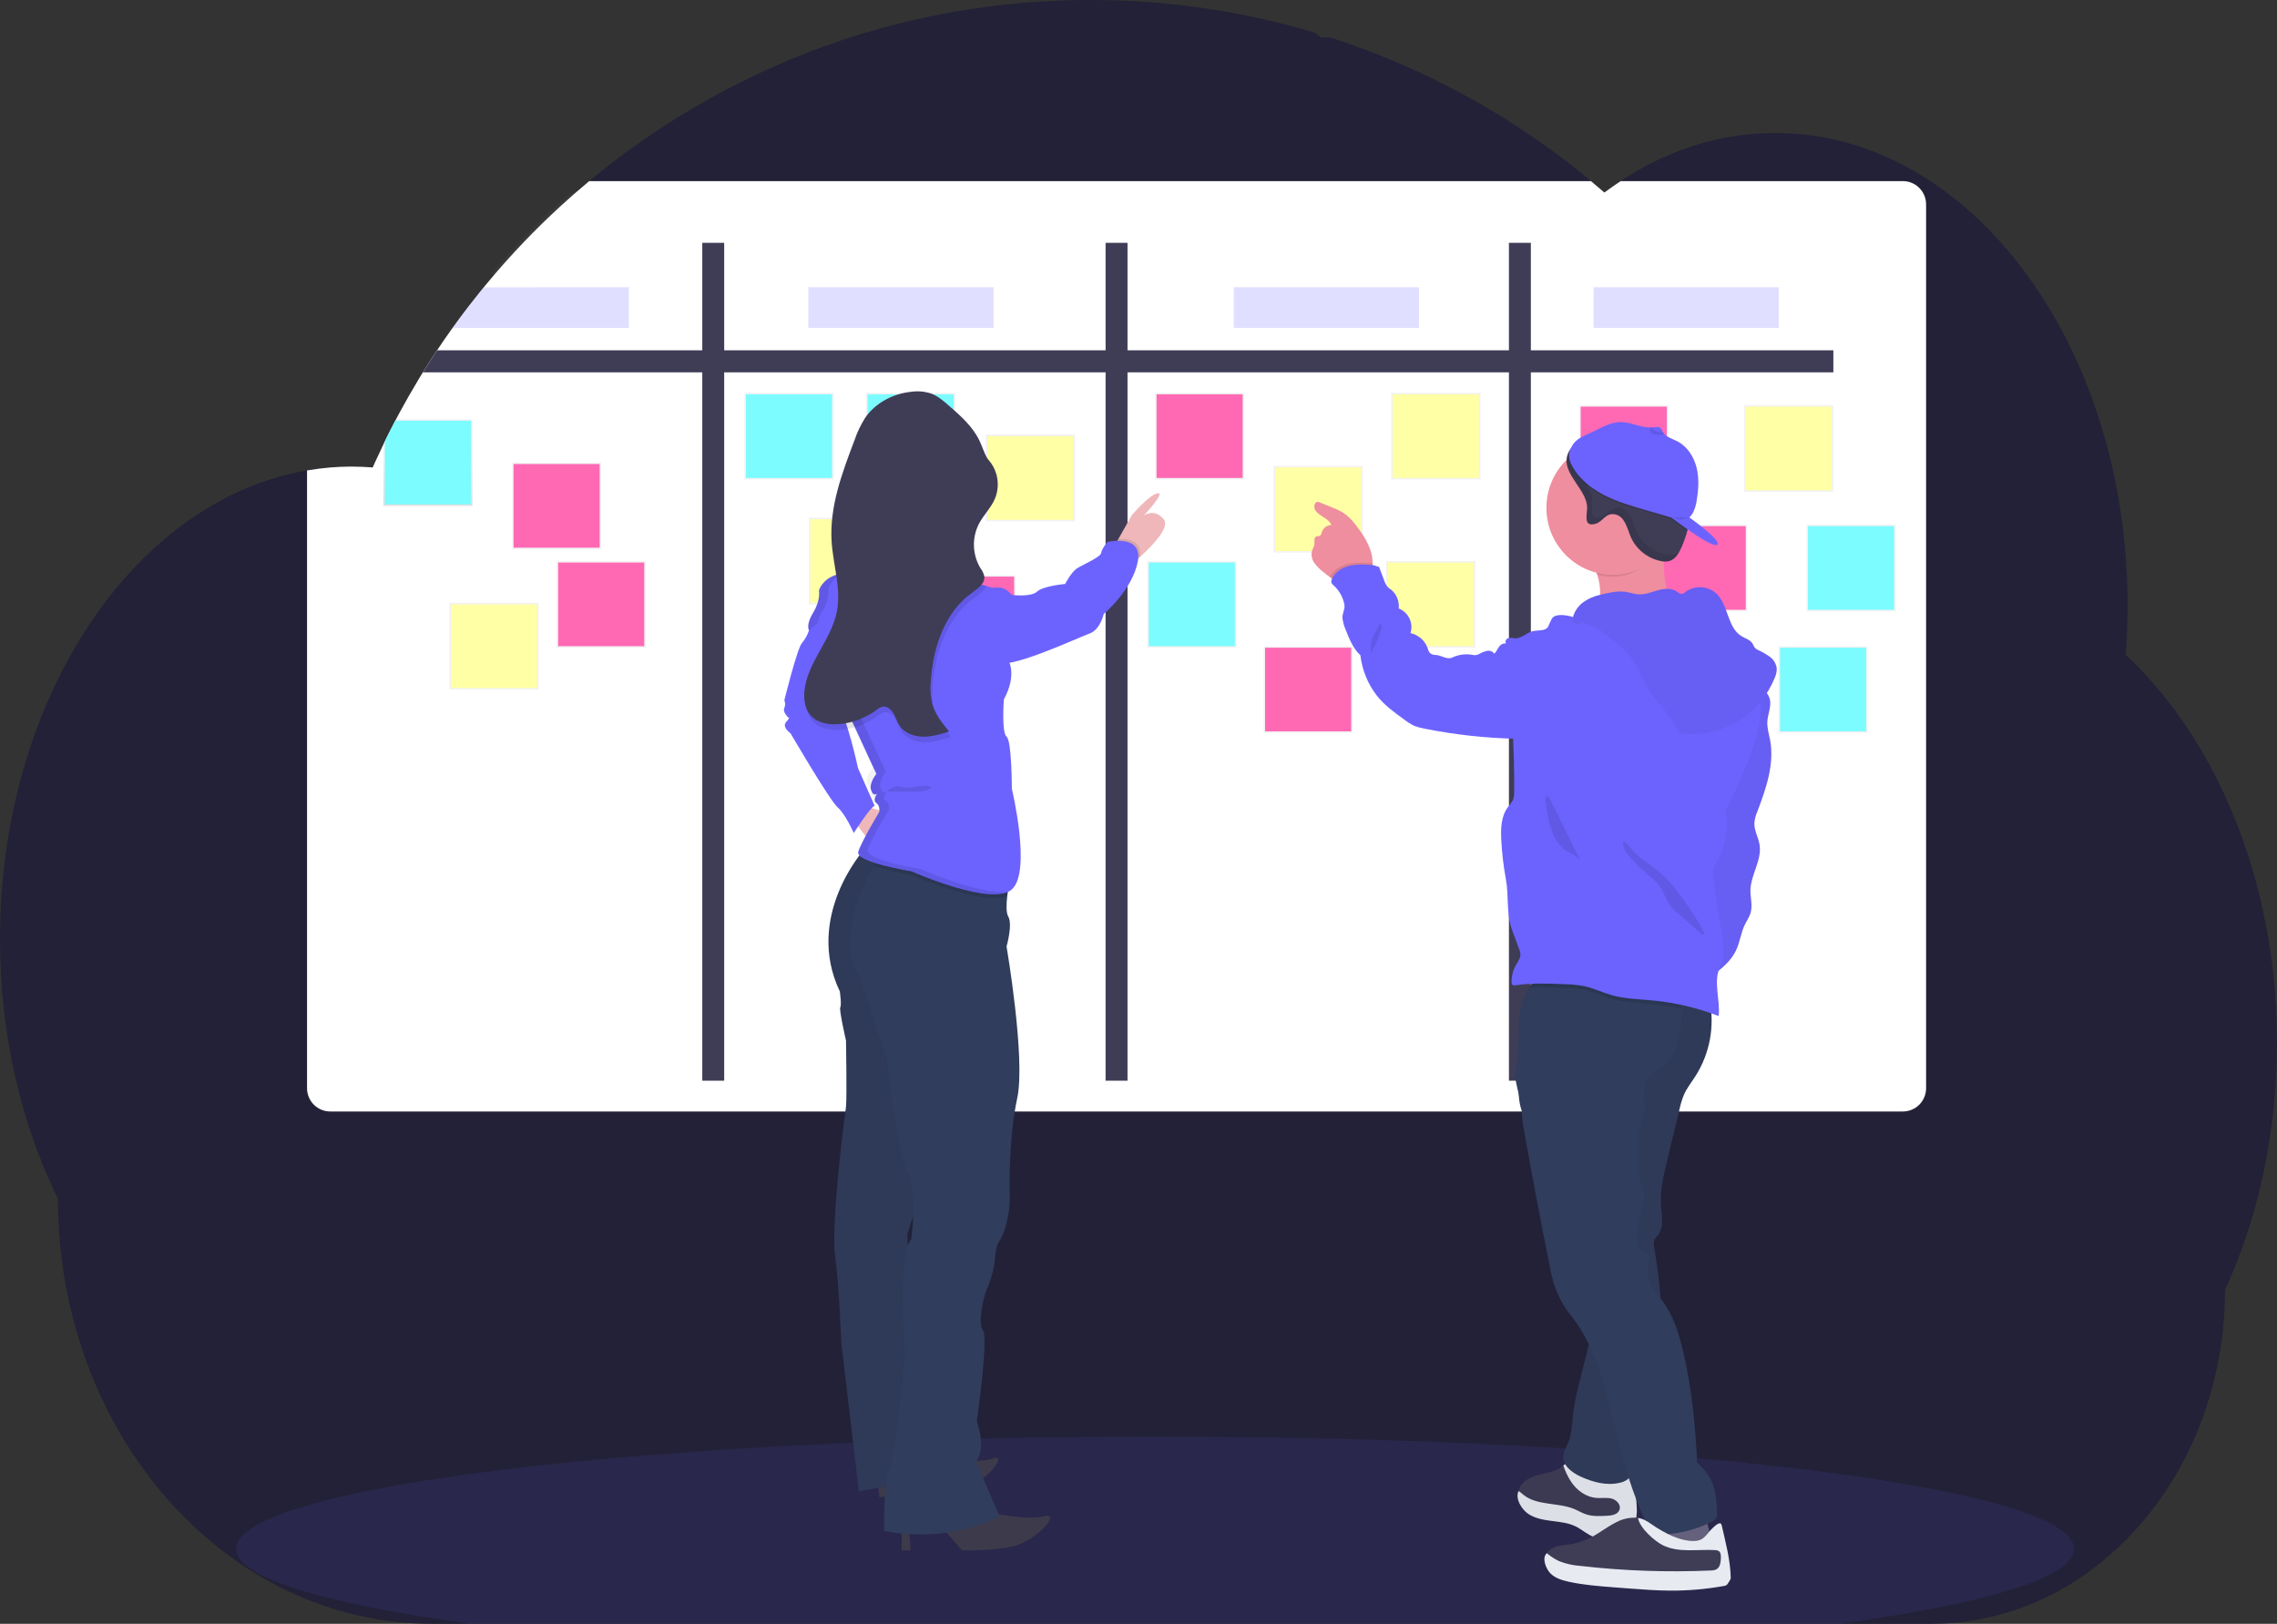 <svg width="366" height="261" viewBox="0 0 366 261" fill="none" xmlns="http://www.w3.org/2000/svg">
<rect x="0" y="0" width="366" height="261" fill="#333333" stroke="none"/>
<g clip-path="url(#clip0)">
<path d="M366 167.632C366.008 174.685 365.272 181.719 363.803 188.616C363.31 190.926 362.737 193.19 362.085 195.409C361.277 198.174 360.353 200.854 359.313 203.451C358.785 204.773 358.226 206.073 357.638 207.349C357.658 214.545 356.377 221.685 353.856 228.421C349.397 240.271 341.277 249.939 331.116 255.586C324.784 259.131 317.655 260.995 310.405 261H69.479C56.602 261 44.666 256.406 34.881 248.579C32.02 246.282 29.362 243.741 26.935 240.985C23.56 237.142 20.63 232.927 18.2 228.421C12.563 218.021 9.316 205.778 9.316 192.674C3.428 180.708 0 166.363 0 150.926C0 131.47 5.457 113.726 14.422 100.288C16.271 97.51 18.318 94.87 20.546 92.389C22.699 89.987 25.042 87.764 27.55 85.74C29.518 84.154 31.594 82.709 33.765 81.418C34.663 80.888 35.565 80.389 36.481 79.924C37.285 79.508 38.099 79.121 38.924 78.761C39.912 78.324 40.913 77.924 41.925 77.56C42.938 77.197 43.938 76.877 44.924 76.603C46.382 76.194 47.86 75.864 49.352 75.614C50.595 75.399 51.838 75.24 53.081 75.137C54.069 75.056 55.066 75.009 56.071 74.997C56.254 74.997 56.431 74.997 56.614 74.997C57.721 74.997 58.821 75.05 59.911 75.134C60.026 74.866 60.151 74.598 60.266 74.33C60.701 73.369 61.151 72.415 61.605 71.473C61.606 71.465 61.606 71.456 61.605 71.448C61.683 71.286 61.76 71.136 61.841 70.965C62.208 70.198 62.59 69.437 62.981 68.682C63.162 68.333 63.339 67.987 63.522 67.64C63.563 67.559 63.603 67.481 63.65 67.4C63.836 67.042 64.026 66.686 64.218 66.331C65.177 64.557 66.175 62.811 67.211 61.092C67.301 60.945 67.385 60.798 67.475 60.655C67.636 60.39 67.786 60.125 67.966 59.863C68.395 59.164 68.836 58.469 69.28 57.78C69.591 57.293 69.902 56.807 70.237 56.326C71.045 55.11 71.874 53.91 72.723 52.725C73.573 51.539 74.455 50.355 75.371 49.169C75.495 49.007 75.62 48.858 75.75 48.686L77.077 47.011L77.26 46.784L77.742 46.194C78.453 45.324 79.184 44.464 79.917 43.612C83.61 39.341 87.586 35.324 91.819 31.59C91.983 31.438 92.151 31.279 92.316 31.148C93.105 30.459 93.907 29.779 94.708 29.111C99.078 25.475 103.689 22.141 108.509 19.132C108.838 18.92 109.174 18.714 109.512 18.508C113.77 15.898 118.179 13.544 122.716 11.46C125.202 10.313 127.714 9.251 130.251 8.273C131.936 7.631 133.626 7.026 135.338 6.452C137.986 5.575 140.666 4.78 143.38 4.067C151.34 1.992 159.483 0.705 167.693 0.225C170.179 0.075 172.693 5.34083e-05 175.235 5.34083e-05C187.547 -0.011 199.794 1.784 211.588 5.33C211.696 5.536 211.859 5.708 212.058 5.828C212.257 5.948 212.484 6.011 212.716 6.009H213.764C214.217 6.153 214.668 6.303 215.122 6.452C217.655 7.296 220.152 8.22 222.614 9.225L223.235 9.48C234.989 14.333 245.943 20.942 255.726 29.083C256.454 29.684 257.17 30.294 257.877 30.914C258.734 30.276 259.607 29.665 260.493 29.083C263.866 26.845 267.508 25.045 271.332 23.726C279.162 21.021 287.603 20.637 295.645 22.622C305.977 25.163 315.33 31.469 322.884 40.435C325.999 44.16 328.736 48.189 331.054 52.459C331.225 52.771 331.396 53.083 331.56 53.395C333.601 57.261 335.34 61.281 336.762 65.417C336.815 65.567 336.868 65.729 336.914 65.866C338.247 69.795 339.316 73.809 340.115 77.882C340.152 78.087 340.196 78.296 340.233 78.505C340.987 82.478 341.497 86.492 341.762 90.527C341.762 90.674 341.762 90.82 341.787 90.967C341.917 93.058 341.984 95.173 341.986 97.31C341.986 99.222 341.933 101.116 341.827 102.992C341.827 103.201 341.802 103.413 341.787 103.615C341.759 104.161 341.719 104.707 341.678 105.25C344.075 107.495 346.296 109.922 348.322 112.509C349.227 113.659 350.103 114.849 350.951 116.08C353.559 119.878 355.826 123.901 357.725 128.102C362.98 139.625 366 153.153 366 167.632Z" fill="#222137"/>
<path opacity="0.1" d="M333.373 248.95C333.373 253.581 319.104 257.806 295.655 260.999H75.648C52.203 257.806 37.934 253.581 37.934 248.95C37.934 245.423 46.212 242.129 60.525 239.348L60.929 239.27C64.968 238.493 69.483 237.757 74.418 237.068L74.794 237.015C78.709 236.472 82.874 235.96 87.289 235.478L87.705 235.434C89.408 235.247 91.146 235.066 92.92 234.891L93.603 234.826C106.515 233.578 121.191 232.568 137.107 231.891H137.126C139.355 231.798 141.608 231.71 143.885 231.629C146.416 231.536 148.979 231.453 151.573 231.38C153.552 231.321 155.556 231.271 157.567 231.224H157.613C166.684 231.009 176.056 230.896 185.639 230.896C209.337 230.896 231.735 231.579 251.582 232.793H251.638C254.69 232.98 257.685 233.176 260.606 233.388L263.092 233.572C266.388 233.822 269.599 234.086 272.725 234.364C309.496 237.648 333.373 242.959 333.373 248.95Z" fill="#6C63FF"/>
<path opacity="0.03" d="M98.48 32.844V42.303C98.48 42.471 98.447 42.637 98.384 42.793C98.32 42.948 98.226 43.09 98.108 43.209C97.989 43.328 97.849 43.422 97.694 43.487C97.539 43.551 97.373 43.584 97.206 43.584H79.953C83.646 39.313 87.622 35.296 91.855 31.562H97.209C97.376 31.563 97.542 31.596 97.696 31.661C97.85 31.726 97.991 31.82 98.109 31.939C98.227 32.058 98.32 32.199 98.384 32.355C98.448 32.51 98.48 32.676 98.48 32.844V32.844Z" stroke="white" stroke-miterlimit="10"/>
<path d="M309.596 32.825V174.911C309.596 175.903 309.203 176.855 308.504 177.557C307.805 178.259 306.856 178.653 305.867 178.653H53.081C52.092 178.653 51.143 178.259 50.444 177.557C49.744 176.855 49.352 175.903 49.352 174.911V75.615C50.594 75.399 51.837 75.24 53.081 75.137C54.069 75.056 55.065 75.01 56.07 74.997C56.253 74.997 56.43 74.997 56.614 74.997C57.72 74.997 58.82 75.05 59.911 75.134C60.026 74.866 60.15 74.598 60.265 74.33C60.7 73.369 61.151 72.415 61.604 71.473C61.605 71.465 61.605 71.456 61.604 71.448C61.682 71.286 61.76 71.136 61.84 70.965C62.207 70.198 62.589 69.437 62.981 68.682C63.161 68.333 63.338 67.987 63.522 67.64C63.562 67.559 63.602 67.481 63.649 67.4C63.835 67.042 64.025 66.686 64.218 66.331C65.177 64.557 66.174 62.811 67.21 61.092C67.3 60.945 67.384 60.798 67.474 60.655C67.636 60.39 67.785 60.125 67.965 59.863C68.394 59.164 68.835 58.469 69.279 57.78C69.59 57.293 69.901 56.807 70.237 56.327C71.045 55.11 71.873 53.91 72.723 52.725C73.572 51.54 74.454 50.355 75.37 49.169C75.494 49.007 75.619 48.858 75.749 48.686L77.076 47.011L77.259 46.784L77.741 46.194C78.453 45.324 79.183 44.464 79.916 43.612C83.609 39.341 87.585 35.324 91.818 31.59C91.983 31.438 92.15 31.279 92.315 31.148C93.104 30.459 93.906 29.779 94.708 29.111H255.735C256.462 29.712 257.179 30.322 257.885 30.942C258.743 30.304 259.615 29.693 260.502 29.111H305.87C306.854 29.112 307.797 29.503 308.495 30.199C309.193 30.894 309.589 31.838 309.596 32.825Z" fill="white"/>
<path d="M294.691 56.308V59.844H67.988C68.417 59.145 68.858 58.45 69.306 57.761C69.617 57.274 69.927 56.788 70.26 56.308H294.691Z" fill="#3F3D56"/>
<path d="M246.066 173.704V39.031H242.543V173.704H246.066Z" fill="#3F3D56"/>
<path d="M181.234 173.704V39.031H177.711V173.704H181.234Z" fill="#3F3D56"/>
<path d="M116.406 173.704L116.406 39.031H112.882L112.882 173.704H116.406Z" fill="#3F3D56"/>
<path d="M75.947 67.382V81.309H61.615V71.455C61.615 71.455 61.615 71.439 61.615 71.43C61.693 71.267 61.771 71.118 61.851 70.946C62.221 70.179 62.6 69.418 62.995 68.663C63.172 68.314 63.349 67.968 63.532 67.622C63.573 67.541 63.616 67.463 63.66 67.382H75.947Z" fill="url(#paint0_linear)"/>
<path d="M75.701 67.622V81.069H61.863V70.937C62.233 70.169 62.612 69.409 63.007 68.654C63.184 68.305 63.361 67.959 63.544 67.612L75.701 67.622Z" fill="#7CFCFF"/>
<path d="M133.995 63.138H119.66V77.065H133.995V63.138Z" fill="url(#paint1_linear)"/>
<path d="M133.749 63.378H119.908V76.825H133.749V63.378Z" fill="#7CFCFF"/>
<path d="M198.739 90.178H184.404V104.105H198.739V90.178Z" fill="url(#paint2_linear)"/>
<path d="M198.493 90.418H184.652V103.865H198.493V90.418Z" fill="#7CFCFF"/>
<path d="M264.803 99.402H250.469V113.33H264.803V99.402Z" fill="url(#paint3_linear)"/>
<path d="M264.553 99.643H250.713V113.09H264.553V99.643Z" fill="#7CFCFF"/>
<path d="M282.504 108.418H268.17V122.345H282.504V108.418Z" fill="url(#paint4_linear)"/>
<path d="M282.258 108.658H268.418V122.105H282.258V108.658Z" fill="#7CFCFF"/>
<path d="M304.704 84.327H290.369V98.254H304.704V84.327Z" fill="url(#paint5_linear)"/>
<path d="M304.454 84.567H290.613V98.014H304.454V84.567Z" fill="#7CFCFF"/>
<path d="M300.21 103.868H285.875V117.795H300.21V103.868Z" fill="url(#paint6_linear)"/>
<path d="M299.962 104.108H286.121V117.555H299.962V104.108Z" fill="#7CFCFF"/>
<path d="M153.551 63.138H139.217V77.065H153.551V63.138Z" fill="url(#paint7_linear)"/>
<path d="M153.305 63.378H139.465V76.825H153.305V63.378Z" fill="#7CFCFF"/>
<path d="M86.573 96.901H72.238V110.829H86.573V96.901Z" fill="url(#paint8_linear)"/>
<path d="M86.325 97.142H72.484V110.589H86.325V97.142Z" fill="#FFFFA5"/>
<path d="M144.34 83.214H130.006V97.141H144.34V83.214Z" fill="url(#paint9_linear)"/>
<path d="M144.094 83.454H130.254V96.901H144.094V83.454Z" fill="#FFFFA5"/>
<path d="M219.055 74.891H204.721V88.818H219.055V74.891Z" fill="url(#paint10_linear)"/>
<path d="M218.807 75.131H204.967V88.578H218.807V75.131Z" fill="#FFFFA5"/>
<path d="M294.688 65.124H280.354V79.051H294.688V65.124Z" fill="url(#paint11_linear)"/>
<path d="M294.442 65.363H280.602V78.81H294.442V65.363Z" fill="#FFFFA5"/>
<path d="M237.967 63.138H223.633V77.065H237.967V63.138Z" fill="url(#paint12_linear)"/>
<path d="M237.717 63.378H223.877V76.825H237.717V63.378Z" fill="#FFFFA5"/>
<path d="M237.153 90.178H222.818V104.105H237.153V90.178Z" fill="url(#paint13_linear)"/>
<path d="M236.907 90.418H223.066V103.865H236.907V90.418Z" fill="#FFFFA5"/>
<path d="M172.799 69.863H158.465V83.79H172.799V69.863Z" fill="url(#paint14_linear)"/>
<path d="M172.551 70.101H158.711V83.548H172.551V70.101Z" fill="#FFFFA5"/>
<path d="M96.635 74.345H82.301V88.272H96.635V74.345Z" fill="url(#paint15_linear)"/>
<path d="M96.389 74.585H82.549V88.032H96.389V74.585Z" fill="#FF69B4"/>
<path d="M103.803 90.178H89.469V104.105H103.803V90.178Z" fill="url(#paint16_linear)"/>
<path d="M103.553 90.418H89.713V103.865H103.553V90.418Z" fill="#FF69B4"/>
<path d="M163.262 92.439H148.928V106.366H163.262V92.439Z" fill="url(#paint17_linear)"/>
<path d="M163.012 92.679H149.172V106.126H163.012V92.679Z" fill="#FF69B4"/>
<path d="M268.171 65.124H253.836V79.051H268.171V65.124Z" fill="url(#paint18_linear)"/>
<path d="M267.923 65.363H254.082V78.81H267.923V65.363Z" fill="#FF69B4"/>
<path d="M280.852 84.327H266.518V98.254H280.852V84.327Z" fill="url(#paint19_linear)"/>
<path d="M280.608 84.567H266.768V98.014H280.608V84.567Z" fill="#FF69B4"/>
<path d="M199.991 63.138H185.656V77.065H199.991V63.138Z" fill="url(#paint20_linear)"/>
<path d="M199.745 63.378H185.904V76.825H199.745V63.378Z" fill="#FF69B4"/>
<path d="M217.434 103.868H203.1V117.795H217.434V103.868Z" fill="url(#paint21_linear)"/>
<path d="M217.184 104.108H203.344V117.555H217.184V104.108Z" fill="#FF69B4"/>
<path d="M257.203 95.386C257.162 96.967 256.628 98.504 256.544 100.082C261.205 100.313 265.77 98.052 270.366 98.745C269.082 97.912 268.396 96.406 267.992 94.924C267.475 93.014 267.321 91.023 267.538 89.055C267.55 88.95 267.568 88.846 267.594 88.743C267.765 87.97 268.215 86.872 268.088 86.264C267.933 85.46 267.174 85.619 266.494 85.665C264.416 85.825 262.348 86.093 260.298 86.467C259.763 86.561 254.558 87.864 254.48 87.73C255.338 89.217 256.211 90.764 256.733 92.386C257.057 93.352 257.215 94.367 257.203 95.386Z" fill="#EE8E9E"/>
<path d="M211.278 90.496C211.677 91.043 212.156 91.527 212.698 91.931C213.05 92.221 213.41 92.517 213.789 92.782C214.463 93.3 215.266 93.624 216.11 93.718C217.217 93.792 219.566 93.141 220.253 92.189C220.542 91.712 220.68 91.157 220.647 90.599C220.636 89.842 220.508 89.091 220.268 88.372C219.837 87.205 219.232 86.109 218.475 85.123C217.677 84.007 216.788 82.909 215.598 82.232C215.201 82.019 214.792 81.831 214.373 81.668L212.198 80.776C212.074 80.717 211.94 80.682 211.803 80.673C211.222 80.673 211.117 81.568 211.446 82.048C212.105 83.018 213.587 83.296 214.004 84.387C213.651 84.395 213.311 84.516 213.032 84.731C212.752 84.946 212.549 85.245 212.45 85.585C212.434 85.765 212.361 85.935 212.242 86.071C212.052 86.224 211.754 86.136 211.536 86.252C211.154 86.458 211.322 87.031 211.281 87.468C211.244 87.855 211.002 88.188 210.884 88.559C210.803 88.892 210.797 89.237 210.865 89.572C210.933 89.907 211.075 90.222 211.278 90.496Z" fill="#EE8E9E"/>
<path d="M275.291 249.166C274.933 248.807 274.358 248.87 273.849 248.948C271.169 249.372 268.461 249.592 265.748 249.606C265.409 247.94 266.394 246.322 266.711 244.653C266.753 244.224 266.857 243.804 267.022 243.406C267.401 242.67 268.265 242.333 269.073 242.159C270.533 241.847 272.802 241.304 273.631 242.782C274.622 244.563 274.936 247.189 275.291 249.166Z" fill="#65617D"/>
<path d="M245.611 242.878C246.711 243.633 248.079 243.866 249.402 244.038C250.726 244.21 252.087 244.334 253.287 244.927C254.321 245.438 255.191 246.28 256.288 246.648C257.283 246.982 258.37 246.891 259.396 246.698C260.639 246.467 261.938 246.015 262.603 244.949C263.196 244.013 263.131 242.8 263.05 241.684C262.954 240.436 262.864 239.158 262.771 237.895C262.773 237.574 262.693 237.258 262.537 236.978C261.646 235.677 259.483 237.523 258.327 237.52C256.49 237.52 254.52 236.522 253.2 235.3C253.085 235.175 252.95 235.07 252.802 234.988C252.277 234.751 251.755 235.188 251.289 235.568C251.239 235.612 251.186 235.652 251.133 235.693C250.061 236.547 248.625 236.719 247.302 237.065C245.978 237.411 244.558 238.107 244.148 239.416C244.121 239.499 244.1 239.583 244.085 239.669C243.849 240.895 244.583 242.17 245.611 242.878Z" fill="#3F3D56"/>
<path opacity="0.05" d="M245.611 242.878C246.711 243.633 248.079 243.866 249.402 244.038C250.726 244.21 252.087 244.334 253.287 244.927C254.321 245.438 255.191 246.28 256.288 246.648C257.283 246.982 258.37 246.891 259.396 246.698C260.639 246.467 261.938 246.015 262.603 244.949C263.196 244.013 263.131 242.8 263.05 241.684C262.954 240.436 262.864 239.158 262.771 237.895C262.773 237.574 262.693 237.258 262.537 236.978C261.646 235.677 259.483 237.523 258.327 237.52C256.49 237.52 254.52 236.522 253.2 235.3C253.085 235.175 252.95 235.07 252.802 234.988C252.277 234.751 251.755 235.188 251.289 235.568C251.239 235.612 251.186 235.652 251.133 235.693C250.061 236.547 248.625 236.719 247.302 237.065C245.978 237.411 244.558 238.107 244.148 239.416C244.121 239.499 244.1 239.583 244.085 239.669C243.849 240.895 244.583 242.17 245.611 242.878Z" fill="black"/>
<path d="M245.612 243.303C246.712 244.057 248.079 244.291 249.403 244.463C250.727 244.634 252.088 244.759 253.287 245.351C254.322 245.866 255.192 246.705 256.289 247.073C257.283 247.407 258.371 247.316 259.397 247.123C260.708 246.842 261.859 246.059 262.603 244.94C263.197 244.004 263.132 242.791 263.051 241.675C262.955 240.427 262.864 239.149 262.771 237.886C262.774 237.565 262.694 237.249 262.538 236.969C261.646 235.669 259.484 237.515 258.328 237.512C256.491 237.512 254.521 236.514 253.2 235.291C253.086 235.166 252.951 235.061 252.803 234.979C252.277 234.742 251.755 235.179 251.289 235.559C251.596 236.504 252.03 237.402 252.579 238.229C253.511 239.598 254.978 240.646 256.618 240.767C257.439 240.827 258.281 240.664 259.073 240.876C259.866 241.088 260.605 241.902 260.316 242.676C260.027 243.449 259.073 243.611 258.272 243.639C257.15 243.699 256 243.755 254.937 243.405C254.288 243.187 253.694 242.829 253.073 242.563C250.385 241.444 246.989 242.071 244.767 240.181C244.557 239.987 244.33 239.813 244.089 239.66C243.508 240.895 244.583 242.595 245.612 243.303Z" fill="#E8EAF2"/>
<path opacity="0.05" d="M245.612 243.303C246.712 244.057 248.079 244.291 249.403 244.463C250.727 244.634 252.088 244.759 253.287 245.351C254.322 245.866 255.192 246.705 256.289 247.073C257.283 247.407 258.371 247.316 259.397 247.123C260.708 246.842 261.859 246.059 262.603 244.94C263.197 244.004 263.132 242.791 263.051 241.675C262.955 240.427 262.864 239.149 262.771 237.886C262.774 237.565 262.694 237.249 262.538 236.969C261.646 235.669 259.484 237.515 258.328 237.512C256.491 237.512 254.521 236.514 253.2 235.291C253.086 235.166 252.951 235.061 252.803 234.979C252.277 234.742 251.755 235.179 251.289 235.559C251.596 236.504 252.03 237.402 252.579 238.229C253.511 239.598 254.978 240.646 256.618 240.767C257.439 240.827 258.281 240.664 259.073 240.876C259.866 241.088 260.605 241.902 260.316 242.676C260.027 243.449 259.073 243.611 258.272 243.639C257.15 243.699 256 243.755 254.937 243.405C254.288 243.187 253.694 242.829 253.073 242.563C250.385 241.444 246.989 242.071 244.767 240.181C244.557 239.987 244.33 239.813 244.089 239.66C243.508 240.895 244.583 242.595 245.612 243.303Z" fill="black"/>
<path d="M274.79 160.728C275.647 164.95 274.834 169.341 272.521 172.971C271.9 173.95 271.154 174.87 270.682 175.934C270.372 176.694 270.13 177.481 269.961 178.285L267.922 186.764C267.369 189.053 266.816 191.386 266.99 193.734C267.105 195.371 267.515 197.211 266.512 198.505C266.264 198.751 266.055 199.033 265.89 199.341C265.794 199.703 265.794 200.083 265.89 200.445C266.922 206.601 267.689 213.034 265.825 218.991C264.135 224.389 264.035 230.37 262.599 235.831C262.422 236.511 262.217 237.225 261.705 237.702C261.32 238.021 260.86 238.236 260.368 238.326C258.249 238.834 256.018 238.238 254.035 237.321C252.646 236.676 251.152 235.544 251.27 234.013C251.329 233.283 251.751 232.644 252.04 231.973C252.603 230.657 252.662 229.188 252.802 227.763C253.184 224.183 254.284 220.731 255.114 217.229C255.943 213.727 256.509 210.072 255.807 206.542C254.375 199.244 252.08 192.144 248.97 185.392C248.836 185.037 248.624 184.717 248.349 184.457C248.069 184.226 247.699 184.12 247.46 183.833C247.221 183.546 247.149 183.109 247.056 182.726C246.745 181.609 245.829 180.786 245.213 179.804C243.66 177.328 244.151 174.153 244.21 171.228C244.266 168.381 243.858 165.508 244.321 162.702C244.784 159.895 246.388 157.026 249.085 156.153C250.421 155.719 251.866 155.816 253.265 155.957C260.642 156.696 267.832 158.058 274.79 160.728Z" fill="#303D5C"/>
<path opacity="0.05" d="M274.79 160.728C275.647 164.95 274.834 169.341 272.521 172.971C271.9 173.95 271.154 174.87 270.682 175.934C270.372 176.694 270.13 177.481 269.961 178.285L267.922 186.764C267.369 189.053 266.816 191.386 266.99 193.734C267.105 195.371 267.515 197.211 266.512 198.505C266.264 198.751 266.055 199.033 265.89 199.341C265.794 199.703 265.794 200.083 265.89 200.445C266.922 206.601 267.689 213.034 265.825 218.991C264.135 224.389 264.035 230.37 262.599 235.831C262.422 236.511 262.217 237.225 261.705 237.702C261.32 238.021 260.86 238.236 260.368 238.326C258.249 238.834 256.018 238.238 254.035 237.321C252.646 236.676 251.152 235.544 251.27 234.013C251.329 233.283 251.751 232.644 252.04 231.973C252.603 230.657 252.662 229.188 252.802 227.763C253.184 224.183 254.284 220.731 255.114 217.229C255.943 213.727 256.509 210.072 255.807 206.542C254.375 199.244 252.08 192.144 248.97 185.392C248.836 185.037 248.624 184.717 248.349 184.457C248.069 184.226 247.699 184.12 247.46 183.833C247.221 183.546 247.149 183.109 247.056 182.726C246.745 181.609 245.829 180.786 245.213 179.804C243.66 177.328 244.151 174.153 244.21 171.228C244.266 168.381 243.858 165.508 244.321 162.702C244.784 159.895 246.388 157.026 249.085 156.153C250.421 155.719 251.866 155.816 253.265 155.957C260.642 156.696 267.832 158.058 274.79 160.728Z" fill="black"/>
<path d="M244.623 178.575C244.646 179.68 244.771 180.78 244.996 181.862C246.301 189.212 247.692 196.544 249.169 203.86C249.3 204.484 249.427 205.129 249.598 205.753C250.149 207.789 251.112 209.689 252.426 211.335C258.578 219.032 259.11 230.212 262.45 239.495C262.674 240.119 262.901 240.743 263.14 241.366C263.742 242.941 264.43 244.48 265.2 245.979C265.289 246.198 265.435 246.388 265.623 246.531C265.831 246.635 266.063 246.68 266.294 246.662C269.302 246.682 272.274 246.006 274.98 244.688C275.369 244.547 275.698 244.276 275.912 243.92C276.014 243.637 276.047 243.333 276.008 243.035C275.915 241.195 275.803 239.293 274.93 237.671C274.348 236.703 273.628 235.827 272.792 235.07C272.531 229.295 271.962 223.507 270.698 217.865C270.048 214.981 269.243 212.065 267.59 209.626C266.347 207.827 264.595 206.052 264.812 203.879C264.908 202.943 265.306 201.74 264.532 201.178C264.194 200.932 263.693 200.901 263.467 200.555C263.375 200.39 263.324 200.206 263.317 200.018C263.158 198.528 263.25 197.021 263.591 195.562C263.815 194.595 264.15 193.647 264.253 192.659C264.355 191.67 264.181 190.594 263.526 189.852C263.485 187.868 263.526 185.798 263.498 183.833C263.479 182.701 263.457 181.554 263.774 180.471C263.926 179.951 264.153 179.455 264.268 178.912C264.682 177.01 263.647 174.727 264.89 173.218C265.402 172.594 266.192 172.282 266.86 171.827C268.199 170.929 269.075 169.463 269.563 167.926C270.051 166.388 270.185 164.76 270.331 163.148C270.367 162.805 270.367 162.459 270.331 162.116C270.31 161.939 270.264 161.765 270.194 161.601C269.812 160.741 268.786 160.407 267.873 160.186C262.072 158.789 256.126 158.092 250.16 158.109C247.954 156.599 246.711 157.139 245.776 158.732C245.261 159.708 244.845 160.733 244.533 161.792C244.104 163.086 244.079 170.339 243.663 171.64C243.082 173.343 244.645 176.798 244.623 178.575Z" fill="#303D5C"/>
<path d="M284.52 112.582C284.685 113.723 284.138 114.846 284.076 115.996C284.023 117 284.343 117.983 284.526 118.974C285.238 122.841 283.871 126.755 282.475 130.429C282.212 131.021 282.049 131.654 281.991 132.3C281.953 133.5 282.64 134.598 282.83 135.783C283.224 138.278 281.397 140.614 281.357 143.137C281.357 144.297 281.705 145.479 281.416 146.601C281.223 147.353 280.757 147.995 280.425 148.697C279.837 149.944 279.682 151.345 279.119 152.595C278.11 154.859 275.934 156.337 273.868 157.694C272.69 157.301 271.416 156.833 270.76 155.77C270.477 155.246 270.295 154.674 270.223 154.083C269.775 151.504 269.791 148.872 269.806 146.255C269.774 144.012 269.897 141.77 270.173 139.544C270.59 136.7 271.509 133.959 272.168 131.162C273.001 127.635 273.411 123.989 274.722 120.605C275.86 117.63 277.634 114.961 279.502 112.407C280.213 111.431 280.776 110.037 282.158 110.261C282.741 110.36 283.279 110.636 283.701 111.05C284.124 111.465 284.409 111.999 284.52 112.582Z" fill="#6C63FF"/>
<path opacity="0.05" d="M284.52 112.582C284.685 113.723 284.138 114.846 284.076 115.996C284.023 117 284.343 117.983 284.526 118.974C285.238 122.841 283.871 126.755 282.475 130.429C282.212 131.021 282.049 131.654 281.991 132.3C281.953 133.5 282.64 134.598 282.83 135.783C283.224 138.278 281.397 140.614 281.357 143.137C281.357 144.297 281.705 145.479 281.416 146.601C281.223 147.353 280.757 147.995 280.425 148.697C279.837 149.944 279.682 151.345 279.119 152.595C278.11 154.859 275.934 156.337 273.868 157.694C272.69 157.301 271.416 156.833 270.76 155.77C270.477 155.246 270.295 154.674 270.223 154.083C269.775 151.504 269.791 148.872 269.806 146.255C269.774 144.012 269.897 141.77 270.173 139.544C270.59 136.7 271.509 133.959 272.168 131.162C273.001 127.635 273.411 123.989 274.722 120.605C275.86 117.63 277.634 114.961 279.502 112.407C280.213 111.431 280.776 110.037 282.158 110.261C282.741 110.36 283.279 110.636 283.701 111.05C284.124 111.465 284.409 111.999 284.52 112.582Z" fill="black"/>
<path opacity="0.1" d="M254.471 87.717C255.328 89.205 256.202 90.751 256.724 92.373C257.56 92.58 258.419 92.685 259.281 92.685C262.628 92.685 264.999 90.773 266.966 88.36C267.137 87.583 268.209 86.863 268.078 86.251C267.923 85.447 267.165 85.606 266.484 85.653C264.406 85.812 262.338 86.08 260.288 86.454C259.753 86.548 254.558 87.851 254.471 87.717Z" fill="black"/>
<path d="M259.29 92.392C265.213 92.392 270.014 87.574 270.014 81.63C270.014 75.686 265.213 70.868 259.29 70.868C253.368 70.868 248.566 75.686 248.566 81.63C248.566 87.574 253.368 92.392 259.29 92.392Z" fill="#EE8E9E"/>
<path opacity="0.1" d="M245.738 158.741C247.603 158.632 249.467 158.707 251.332 158.782C252.496 158.793 253.657 158.913 254.8 159.14C256.207 159.452 257.525 160.104 258.914 160.506C261.139 161.158 263.488 161.186 265.791 161.414C267.304 161.562 268.807 161.798 270.293 162.122C270.273 161.944 270.227 161.771 270.157 161.607C269.774 160.746 268.749 160.413 267.835 160.191C262.034 158.795 256.088 158.097 250.123 158.114C247.917 156.605 246.674 157.144 245.738 158.741Z" fill="black"/>
<path d="M253.049 99.25C253.518 99.792 254.146 100.391 254.839 100.217C255.089 100.129 255.324 100.003 255.535 99.842C256.778 99.041 258.288 98.854 259.742 98.635C262.674 98.192 265.57 97.538 268.409 96.68C269.233 96.379 270.097 96.202 270.972 96.156C272.79 96.156 274.391 97.379 275.54 98.801C276.69 100.223 277.486 101.885 278.604 103.323C279.4 104.349 280.347 105.253 281.09 106.316C282.955 109.001 283.371 112.507 282.886 115.753C282.401 118.999 281.109 122.055 279.829 125.077C279.095 126.808 278.356 128.548 277.343 130.126C277.775 132.593 277.548 135.412 276.379 137.61C275.997 138.331 275.531 139.033 275.407 139.84C275.348 140.385 275.37 140.936 275.472 141.474L276.019 145.369C276.184 146.557 276.351 147.743 276.566 148.921C276.96 151.079 277.498 153.421 276.5 155.373C275.307 157.709 276.56 160.706 276.246 163.313C272.891 162.011 269.375 161.172 265.795 160.818C263.49 160.591 261.134 160.563 258.919 159.914C257.53 159.509 256.215 158.866 254.804 158.542C253.661 158.317 252.499 158.198 251.333 158.186C248.764 158.083 246.175 157.981 243.633 158.361C243.425 158.392 243.176 158.408 243.052 158.239C242.996 158.145 242.969 158.037 242.974 157.928C242.935 156.971 243.163 156.023 243.633 155.189C243.944 154.616 244.407 154.051 244.394 153.393C244.371 153.085 244.296 152.784 244.171 152.501L243.046 149.483C242.092 146.938 242.546 143.978 242.051 141.306C241.666 139.216 241.419 137.102 241.312 134.978C241.219 133.164 241.278 131.196 242.368 129.746C242.688 129.396 242.964 129.01 243.192 128.595C243.349 128.155 243.416 127.687 243.388 127.22C243.413 123.59 243.309 119.961 243.077 116.333C244.031 114.618 245.022 112.862 245.973 111.147C247.079 109.151 248.204 107.115 248.652 104.876C248.962 103.391 248.938 101.866 249.149 100.369C249.17 99.988 249.301 99.622 249.528 99.315C249.892 98.904 250.504 98.844 251.054 98.86C251.735 98.887 252.407 99.019 253.049 99.25Z" fill="#6C63FF"/>
<path opacity="0.1" d="M213.783 92.782C214.458 93.3 215.26 93.623 216.104 93.717C217.211 93.792 219.56 93.14 220.247 92.189C220.536 91.712 220.674 91.157 220.641 90.599C220.492 90.55 220.338 90.519 220.181 90.508C218.979 90.436 217.751 90.365 216.583 90.655C215.415 90.945 214.284 91.656 213.786 92.76L213.783 92.782Z" fill="black"/>
<path d="M249.469 116.062C248.813 116.876 248.136 117.718 247.21 118.198C246.144 118.753 244.888 118.766 243.689 118.741C238.746 118.635 233.823 118.092 228.975 117.119C228.423 117.024 227.881 116.878 227.356 116.683C226.774 116.404 226.225 116.061 225.719 115.66C224.125 114.509 222.506 113.337 221.291 111.784C219.848 109.91 218.942 107.677 218.668 105.325C217.512 104.259 216.9 102.74 216.322 101.271C216.038 100.649 215.857 99.984 215.787 99.303C215.756 98.608 216.216 97.878 216.098 97.192C215.876 96.011 215.28 94.934 214.398 94.12C214.21 93.987 214.068 93.799 213.991 93.581C213.968 93.399 214.003 93.215 214.091 93.054C214.582 91.95 215.713 91.239 216.887 90.949C218.062 90.659 219.283 90.734 220.486 90.805C220.921 90.834 221.238 91.036 221.663 91.117L222.502 93.335C222.616 93.705 222.803 94.049 223.052 94.345C223.239 94.514 223.438 94.671 223.646 94.813C224.071 95.176 224.401 95.638 224.607 96.159C224.812 96.68 224.888 97.243 224.827 97.8C225.585 98.095 226.202 98.669 226.554 99.405C226.906 100.14 226.965 100.983 226.719 101.761C227.35 101.897 227.936 102.193 228.42 102.621C228.904 103.049 229.271 103.595 229.485 104.206C229.545 104.484 229.668 104.744 229.845 104.967C230.121 105.182 230.463 105.292 230.812 105.278C231.744 105.338 232.586 106.086 233.447 105.681C234.418 105.223 235.504 105.07 236.564 105.241C236.782 105.293 237.007 105.313 237.232 105.3C237.423 105.267 237.608 105.202 237.779 105.11C238.166 104.884 238.585 104.718 239.022 104.617C239.241 104.572 239.469 104.591 239.678 104.672C239.887 104.753 240.068 104.893 240.199 105.076C240.51 104.745 240.681 104.321 240.954 103.969C241.075 103.78 241.246 103.628 241.448 103.531C241.65 103.434 241.875 103.396 242.098 103.42C241.812 103.164 242.098 102.656 242.474 102.562C242.85 102.469 243.235 102.606 243.617 102.606C244.609 102.606 245.37 101.695 246.333 101.458C247.219 101.243 248.4 101.502 248.853 100.707C249.015 100.426 249.046 100.046 249.32 99.874C249.504 99.782 249.715 99.756 249.916 99.802C250.546 99.887 251.158 100.073 251.728 100.354C252.66 104 252.169 107.786 251.461 111.481C251.122 113.237 250.587 114.659 249.469 116.062Z" fill="#6C63FF"/>
<path opacity="0.1" d="M249.498 129.124L254.116 138.48C253.615 137.616 252.562 137.279 251.732 136.727C250.676 135.963 249.88 134.891 249.455 133.655C249.028 132.424 248.73 131.151 248.566 129.857C248.473 129.265 248.277 128.432 248.566 127.896C249.103 128.005 249.277 128.684 249.498 129.124Z" fill="black"/>
<path opacity="0.1" d="M262.784 137.048C263.825 138.084 265.102 138.844 266.249 139.761C268.927 141.901 270.835 144.838 272.7 147.72C273.226 148.477 273.668 149.291 274.017 150.146C273.8 150.336 273.473 150.146 273.259 149.949L269.629 146.75C269.185 146.384 268.779 145.972 268.421 145.521C267.799 144.673 267.513 143.609 266.942 142.714C266.37 141.819 265.537 141.155 264.738 140.46C263.94 139.764 260.077 136.496 261.009 135.236C261.684 135.573 262.24 136.509 262.784 137.048Z" fill="black"/>
<path d="M254.86 96.549C256.01 95.828 257.365 95.526 258.698 95.279C259.498 95.097 260.322 95.038 261.14 95.105C261.895 95.198 262.619 95.492 263.381 95.532C264.447 95.594 265.469 95.158 266.488 94.877C267.507 94.596 268.71 94.484 269.577 95.111C269.761 95.293 269.995 95.418 270.248 95.47C270.511 95.438 270.756 95.317 270.941 95.127C271.671 94.603 272.557 94.344 273.453 94.391C274.349 94.439 275.202 94.79 275.873 95.388C277.84 97.238 277.619 100.852 279.912 102.249C280.549 102.636 281.36 102.842 281.73 103.497C281.818 103.703 281.922 103.902 282.041 104.092C282.195 104.263 282.383 104.398 282.594 104.488C283.263 104.788 283.9 105.155 284.496 105.583C284.792 105.8 285.042 106.075 285.23 106.391C285.418 106.707 285.54 107.058 285.59 107.423C285.6 107.962 285.484 108.496 285.251 108.982C284.124 111.758 282.168 114.116 279.652 115.73C277.136 117.345 274.183 118.139 271.199 118.001C270.674 117.976 270.105 117.904 269.726 117.539C269.505 117.289 269.33 117.001 269.21 116.688C268.129 114.408 266.103 112.724 264.801 110.557C264.03 109.266 263.536 107.822 262.734 106.55C261.541 104.616 259.692 103.179 257.89 101.81C256.871 101.03 255.736 100.213 254.453 100.266C253.313 100.316 252.48 100.378 252.899 98.972C253.243 97.955 253.939 97.095 254.86 96.549Z" fill="#6C63FF"/>
<path opacity="0.05" d="M254.86 96.549C256.01 95.828 257.365 95.526 258.698 95.279C259.498 95.097 260.322 95.038 261.14 95.105C261.895 95.198 262.619 95.492 263.381 95.532C264.447 95.594 265.469 95.158 266.488 94.877C267.507 94.596 268.71 94.484 269.577 95.111C269.761 95.293 269.995 95.418 270.248 95.47C270.511 95.438 270.756 95.317 270.941 95.127C271.671 94.603 272.557 94.344 273.453 94.391C274.349 94.439 275.202 94.79 275.873 95.388C277.84 97.238 277.619 100.852 279.912 102.249C280.549 102.636 281.36 102.842 281.73 103.497C281.818 103.703 281.922 103.902 282.041 104.092C282.195 104.263 282.383 104.398 282.594 104.488C283.263 104.788 283.9 105.155 284.496 105.583C284.792 105.8 285.042 106.075 285.23 106.391C285.418 106.707 285.54 107.058 285.59 107.423C285.6 107.962 285.484 108.496 285.251 108.982C284.124 111.758 282.168 114.116 279.652 115.73C277.136 117.345 274.183 118.139 271.199 118.001C270.674 117.976 270.105 117.904 269.726 117.539C269.505 117.289 269.33 117.001 269.21 116.688C268.129 114.408 266.103 112.724 264.801 110.557C264.03 109.266 263.536 107.822 262.734 106.55C261.541 104.616 259.692 103.179 257.89 101.81C256.871 101.03 255.736 100.213 254.453 100.266C253.313 100.316 252.48 100.378 252.899 98.972C253.243 97.955 253.939 97.095 254.86 96.549Z" fill="black"/>
<path d="M249.279 252.543C250.055 253.269 251.124 253.587 252.159 253.815C254.518 254.333 256.929 254.517 259.334 254.704L261.677 254.885C263.964 255.056 266.255 255.234 268.551 255.243C271.384 255.254 274.213 255.008 277.003 254.51C277.115 254.522 277.228 254.507 277.333 254.467C277.439 254.426 277.533 254.361 277.608 254.277C277.683 254.194 277.738 254.093 277.767 253.984C277.797 253.875 277.8 253.76 277.777 253.65C277.729 250.782 277.381 247.928 276.739 245.133C276.472 243.985 274.421 246.558 274.331 246.667C273.762 247.316 273.33 247.603 272.466 247.659C270.108 247.79 267.463 246.349 265.59 245.071C265.189 244.77 264.762 244.505 264.315 244.279C263.99 244.125 263.643 244.019 263.287 243.967C262.072 243.855 260.851 244.103 259.776 244.681C258.368 245.383 257.131 246.39 255.736 247.11C254.603 247.696 253.379 248.086 252.116 248.261C250.839 248.439 249.319 248.523 248.657 249.633C248.113 250.562 248.505 251.81 249.279 252.543Z" fill="#3F3D56"/>
<path d="M249.279 252.967C250.056 253.694 251.124 254.012 252.159 254.239C254.518 254.757 256.929 254.941 259.334 255.128L261.677 255.309C263.964 255.481 266.255 255.658 268.551 255.668C271.385 255.678 274.213 255.433 277.003 254.935C277.13 254.932 277.256 254.902 277.371 254.849C277.486 254.795 277.59 254.718 277.674 254.623C277.774 254.467 278.2 253.846 278.196 253.662C278.15 250.797 277.376 247.937 276.736 245.146C276.469 243.998 274.418 246.571 274.328 246.68C273.759 247.329 273.327 247.616 272.463 247.672C270.105 247.803 267.46 246.362 265.587 245.083C265.186 244.783 264.759 244.518 264.312 244.291C263.987 244.137 263.64 244.032 263.284 243.979C263.595 245.682 266.022 247.74 267.277 248.367C269.819 249.633 272.839 248.991 275.667 249.15C275.874 249.144 276.079 249.195 276.261 249.297C276.602 249.521 276.621 250.004 276.612 250.413C276.587 251.093 276.5 251.888 275.916 252.234C275.625 252.375 275.305 252.442 274.983 252.431C267.994 252.739 260.99 252.493 254.039 251.695C252.868 251.616 251.715 251.36 250.621 250.934C249.907 250.599 249.241 250.169 248.642 249.655C247.759 250.363 248.505 252.24 249.279 252.967Z" fill="#E8EAF2"/>
<path d="M255.119 81.515C255.16 82.628 254.405 84.786 256.477 84.184C257.72 83.823 258.062 82.354 259.631 82.681C261.201 83.009 261.561 84.948 262.092 86.218C262.525 87.227 263.196 88.115 264.047 88.806C264.898 89.496 265.904 89.968 266.977 90.181C267.42 90.286 267.88 90.286 268.323 90.181C269.336 89.891 269.914 88.844 270.327 87.874C270.683 87.052 270.979 86.206 271.213 85.341C271.371 84.728 271.475 84.102 271.524 83.47C271.556 83.043 271.556 82.613 271.524 82.186C271.334 79.656 269.901 77.349 268.062 75.602C266.222 73.856 263.994 72.599 261.791 71.355C261.071 70.903 260.292 70.555 259.476 70.32C258.672 70.157 257.848 70.123 257.034 70.22C255.961 70.263 254.906 70.512 253.926 70.953C253.525 71.152 253.156 71.412 252.832 71.723C252.377 72.152 252.054 72.703 251.9 73.31C251.502 74.948 252.54 76.429 253.385 77.71C254.134 78.864 255.063 80.084 255.119 81.515Z" fill="#3F3D56"/>
<path opacity="0.1" d="M220.217 105.399C220.661 104.28 222.526 101.18 221.985 100.113C221.426 100.909 220.952 101.761 220.568 102.655C220.217 103.522 220.503 104.685 220.217 105.399Z" fill="black"/>
<path opacity="0.1" d="M253.338 77.716C252.492 76.422 251.451 74.95 251.849 73.316C252.046 72.597 252.469 71.962 253.055 71.504C252.917 71.743 252.812 72 252.744 72.268C252.346 73.902 253.387 75.386 254.233 76.668C254.981 77.816 255.911 79.035 255.966 80.466C256.007 81.577 255.249 83.738 257.324 83.136C258.567 82.777 258.909 81.305 260.478 81.636C262.048 81.966 262.405 83.9 262.936 85.169C263.371 86.179 264.044 87.068 264.897 87.758C265.75 88.449 266.758 88.921 267.834 89.133C268.276 89.237 268.737 89.237 269.179 89.133C269.403 89.066 269.613 88.96 269.801 88.821C269.484 89.457 268.934 89.945 268.266 90.181C267.823 90.285 267.363 90.285 266.92 90.181C265.848 89.966 264.844 89.493 263.994 88.802C263.144 88.112 262.474 87.225 262.041 86.217C261.51 84.948 261.165 83.014 259.584 82.681C258.002 82.347 257.666 83.825 256.429 84.184C254.354 84.786 255.112 82.624 255.072 81.514C255.019 80.083 254.086 78.864 253.338 77.716Z" fill="black"/>
<path opacity="0.1" d="M252.877 75.506C253.066 75.821 253.274 76.125 253.498 76.416C253.938 76.97 254.429 77.481 254.965 77.941C255.275 78.219 255.614 78.478 255.956 78.721C256.593 79.17 257.262 79.571 257.957 79.921C259.986 80.947 262.18 81.59 264.365 82.223L268.647 83.47C269.172 83.87 270.135 84.59 271.198 85.341C271.356 84.728 271.46 84.102 271.509 83.47C271.541 83.043 271.541 82.613 271.509 82.186C271.319 79.656 269.887 77.349 268.047 75.602C266.207 73.856 263.979 72.599 261.776 71.355C261.056 70.903 260.277 70.555 259.461 70.32C258.657 70.157 257.833 70.123 257.019 70.22C255.946 70.263 254.891 70.512 253.911 70.953C253.51 71.152 253.141 71.412 252.818 71.723C252.574 72.08 252.388 72.474 252.267 72.889C252.025 73.775 252.398 74.723 252.877 75.506Z" fill="black"/>
<path d="M252.876 75.215C253.065 75.53 253.273 75.834 253.497 76.126C253.937 76.68 254.428 77.19 254.964 77.651C255.275 77.928 255.613 78.187 255.955 78.43C256.592 78.879 257.261 79.28 257.956 79.631C259.985 80.657 262.179 81.299 264.364 81.936L268.646 83.183C270.14 84.318 275.14 88.035 275.982 87.571C276.974 87.025 271.545 83.167 271.545 83.167L271.293 83.358C272.089 82.855 272.505 81.692 272.685 80.688C272.996 78.889 273.152 77.018 272.726 75.24C272.3 73.463 271.237 71.769 269.618 70.936C268.897 70.565 268.024 70.313 267.505 69.742C267.427 69.658 267.358 69.565 267.3 69.465C267.27 69.418 267.243 69.368 267.219 69.318C267.163 69.161 267.087 69.012 266.993 68.875C266.682 68.529 266.154 68.632 265.703 68.688L265.56 68.704C265.479 68.704 265.398 68.704 265.318 68.704C263.708 68.741 262.148 67.84 260.52 67.84C258.733 67.84 257.217 68.875 255.644 69.583C255.334 69.727 255.023 69.858 254.743 69.992C253.609 70.522 252.754 71.086 252.285 72.596C252.024 73.484 252.397 74.432 252.876 75.215Z" fill="#6C63FF"/>
<path opacity="0.1" d="M265.328 68.713C265.24 68.863 265.209 69.04 265.24 69.212C265.271 69.383 265.361 69.538 265.496 69.648C265.695 69.79 265.929 69.874 266.173 69.892C266.347 69.915 266.522 69.928 266.698 69.932C266.937 69.95 267.176 69.908 267.394 69.811C267.437 69.789 267.478 69.763 267.515 69.733C267.437 69.648 267.368 69.555 267.31 69.455C267.27 69.486 267.229 69.48 267.068 69.455C266.774 69.44 266.483 69.389 266.201 69.305C266.051 69.268 265.913 69.19 265.804 69.08C265.694 68.97 265.617 68.832 265.58 68.682L265.328 68.713Z" fill="black"/>
<path opacity="0.1" d="M271.45 83.124C271.225 83.265 270.973 83.359 270.711 83.401C270.523 83.451 270.33 83.482 270.136 83.495C269.644 83.473 269.165 83.338 268.734 83.099L271.45 83.124Z" fill="black"/>
<path d="M136.847 116.031L137.009 115.987L137.428 116.888L140.887 124.373C140.737 124.561 140.6 124.759 140.477 124.965C140.433 125.037 140.39 125.109 140.349 125.193C140.309 125.277 140.265 125.361 140.228 125.449C140.212 125.476 140.2 125.505 140.191 125.536C140.181 125.555 140.185 125.555 140.166 125.598C140.147 125.642 140.132 125.689 140.116 125.732C140.093 125.764 140.08 125.793 140.055 125.822L140.051 125.835L140.035 125.873L140.001 125.996V126.007V126.05L139.983 126.144C139.982 126.147 139.982 126.149 139.982 126.152C139.982 126.154 139.982 126.155 139.983 126.156C139.982 126.158 139.982 126.159 139.982 126.161C139.982 126.164 139.982 126.166 139.983 126.169V126.172V126.181V126.185V126.197C139.984 126.205 139.984 126.214 139.983 126.222V126.247V126.266V126.306C139.974 126.41 139.974 126.514 139.983 126.618V126.696C139.809 126.646 139.616 126.462 139.461 126.007C139.41 125.857 139.384 125.7 139.383 125.542C139.353 124.567 140.172 123.538 140.302 123.376C140.308 123.369 140.312 123.363 140.315 123.359L137.27 116.919L136.847 116.031Z" fill="url(#paint22_linear)"/>
<path d="M140.781 127.669H140.8C140.858 127.646 140.911 127.613 140.958 127.572L140.951 127.585C140.953 127.583 140.956 127.581 140.958 127.579L140.912 127.653L140.884 127.697C140.868 127.72 140.855 127.744 140.843 127.769C140.815 127.813 140.79 127.86 140.765 127.909C140.76 127.918 140.755 127.928 140.75 127.937C140.691 128.055 140.647 128.18 140.616 128.308C140.616 128.311 140.616 128.314 140.616 128.318C140.616 128.321 140.616 128.324 140.616 128.327C140.616 128.327 140.616 128.328 140.616 128.329C140.616 128.329 140.616 128.33 140.616 128.33C140.616 128.331 140.616 128.331 140.616 128.332C140.616 128.332 140.616 128.333 140.616 128.333C140.615 128.34 140.615 128.347 140.616 128.353C140.616 128.355 140.616 128.357 140.616 128.358C140.618 128.361 140.619 128.364 140.619 128.367C140.619 128.371 140.618 128.374 140.616 128.377C140.538 128.26 140.438 128.161 140.321 128.084C140.228 128.028 140.152 127.948 140.102 127.851C140.052 127.755 140.03 127.646 140.039 127.538C140.041 127.413 140.064 127.29 140.107 127.173C140.159 127.304 140.235 127.425 140.331 127.529L140.377 127.572C140.415 127.605 140.458 127.632 140.505 127.65C140.523 127.658 140.541 127.664 140.561 127.669H140.592C140.654 127.685 140.719 127.685 140.781 127.669Z" fill="url(#paint23_linear)"/>
<path d="M152.735 234.615C152.735 234.615 157.396 235.188 159.643 234.409C161.889 233.629 158.947 237.761 155.892 238.74C153.732 239.372 151.507 239.751 149.261 239.869L145.669 236.48L141.856 236.773L142.521 240.515L141.337 240.627L140.877 235.719L152.735 234.615Z" fill="#444053"/>
<path opacity="0.1" d="M152.735 234.615C152.735 234.615 157.396 235.188 159.643 234.409C161.889 233.629 158.947 237.761 155.892 238.74C153.732 239.372 151.507 239.751 149.261 239.869L145.669 236.48L141.856 236.773L142.521 240.515L141.337 240.627L140.877 235.719L152.735 234.615Z" fill="black"/>
<path d="M159.45 243.184C159.45 243.184 165.027 244.409 167.84 243.72C170.652 243.031 166.618 247.709 162.796 248.551C158.974 249.393 154.618 249.174 154.618 249.174L150.662 244.637L146.001 244.559L146.383 249.19H144.932V243.184H159.45Z" fill="#444053"/>
<path opacity="0.1" d="M159.45 243.184C159.45 243.184 165.027 244.409 167.84 243.72C170.652 243.031 166.618 247.709 162.796 248.551C158.974 249.393 154.618 249.174 154.618 249.174L150.662 244.637L146.001 244.559L146.383 249.19H144.932V243.184H159.45Z" fill="black"/>
<path d="M138.815 136.659C138.815 136.659 129.263 147.318 134.993 159.359C134.993 159.359 135.304 161.507 135.07 161.891C134.837 162.275 135.987 167.258 135.987 167.258C135.987 167.258 136.143 176.302 135.987 177.842C135.832 179.383 135.676 180.218 135.676 180.218C135.676 180.218 133.542 196.924 134.228 201.914C134.915 206.903 135.223 215.794 135.223 215.794L138.05 239.723L152.724 236.963L146.074 204.137L145.844 198.309C145.844 198.309 148.597 191.177 147.373 187.572C146.148 183.967 147.684 138.028 147.684 138.028L138.815 136.659Z" fill="#303D5C"/>
<path opacity="0.05" d="M138.815 136.659C138.815 136.659 129.263 147.318 134.993 159.359C134.993 159.359 135.304 161.507 135.07 161.891C134.837 162.275 135.987 167.258 135.987 167.258C135.987 167.258 136.143 176.302 135.987 177.842C135.832 179.383 135.676 180.218 135.676 180.218C135.676 180.218 133.542 196.924 134.228 201.914C134.915 206.903 135.223 215.794 135.223 215.794L138.05 239.723L152.724 236.963L146.074 204.137L145.844 198.309C145.844 198.309 148.597 191.177 147.373 187.572C146.148 183.967 147.684 138.028 147.684 138.028L138.815 136.659Z" fill="black"/>
<path d="M145.844 188.192C147.525 191.414 146.465 199.235 146.465 199.235C144.25 201.153 145.471 217.871 145.471 217.871C145.471 217.871 143.942 234.362 142.951 236.27C141.959 238.179 142.109 246.087 142.109 246.087C153.342 248.158 160.679 243.711 160.679 243.711C160.679 243.711 157.086 235.503 157.012 235.123C156.968 234.907 156.493 235.491 156.35 235.659C156.425 235.556 156.62 235.288 157.012 234.723C158.541 232.575 157.012 228.433 157.012 228.433C157.012 228.433 158.923 215.089 158.006 213.861C157.09 212.632 158.158 208.11 158.693 207.037C159.227 205.965 159.914 203.432 159.914 202.36C159.959 201.526 160.113 200.702 160.374 199.909C162.742 196.531 162.285 190.933 162.285 190.933C162.285 190.933 162.133 182.881 163.506 176.517C164.88 170.152 161.791 152.127 161.791 152.127C161.791 152.127 162.82 148.6 162.055 147.296C161.71 146.71 161.744 145.328 161.906 143.991C162.092 142.353 162.437 140.779 162.437 140.779L141.59 137.064C141.151 137.797 140.751 138.508 140.381 139.191C133.485 151.977 138.134 156.73 138.134 156.73L142.559 170.417C142.559 170.417 144.156 184.974 145.844 188.192Z" fill="#303D5C"/>
<path d="M178.936 88.11L181.916 90.648C181.916 90.648 182.5 90.18 183.283 89.479C185.147 87.788 188.168 84.729 187.037 83.432C185.483 81.661 183.929 82.808 183.833 82.889C184.001 82.712 187.459 78.991 186.042 79.291C184.625 79.59 181.916 82.821 181.916 82.821L179.775 86.616L178.936 88.11Z" fill="#EFB7B9"/>
<path d="M138.968 129.527L142.482 130.6L139.81 135.278L136.752 131.289L138.968 129.527Z" fill="#EFB7B9"/>
<path d="M147.221 85.581C152.751 85.581 157.233 81.082 157.233 75.533C157.233 69.984 152.751 65.485 147.221 65.485C141.692 65.485 137.209 69.984 137.209 75.533C137.209 81.082 141.692 85.581 147.221 85.581Z" fill="#EFB7B9"/>
<path d="M153.107 79.217C153.107 79.217 144.011 93.702 152.647 94.949C161.283 96.197 141.031 104.997 141.031 104.997L133.465 97.329C133.465 97.329 141.336 83.676 140.115 78.462C138.894 73.248 153.107 79.217 153.107 79.217Z" fill="#EFB7B9"/>
<path opacity="0.1" d="M140.371 139.214C142.391 139.828 144.45 140.306 146.533 140.645C146.533 140.645 157.794 145.663 161.896 144.013C162.083 142.376 162.428 140.801 162.428 140.801L141.58 137.087C141.142 137.82 140.738 138.531 140.371 139.214Z" fill="black"/>
<path d="M130.027 101.302L132.062 105.527L134.361 110.286L134.672 110.966L137.397 116.891L140.862 124.4C140.862 124.4 139.638 125.857 140.02 127.007C140.377 128.083 140.937 127.616 141.008 127.55C140.943 127.64 140.203 128.638 140.862 129.078C141.521 129.518 141.319 130.534 141.319 130.534C141.319 130.534 138.491 135.212 137.957 136.899C137.422 138.586 146.518 140.046 146.518 140.046C146.518 140.046 159.432 145.796 162.642 142.959C165.852 140.121 162.642 126.777 162.642 126.777C162.642 126.777 162.642 119.108 161.8 118.419C160.958 117.73 161.359 112.413 161.359 112.413C163.574 108.359 162.046 106.048 162.046 106.048L162.667 95.62C162.667 95.62 161.673 94.544 160.908 94.469C160.426 94.423 159.94 94.423 159.457 94.469C159.457 94.469 159.053 94.332 158.472 94.157C157.248 93.808 155.215 93.324 154.488 93.689C153.419 94.226 146.543 92.844 146.543 92.844C143.579 92.404 140.593 92.123 137.599 92.002C136.577 91.935 135.551 92.047 134.567 92.333C132.081 93.103 131.639 94.915 131.639 94.915C131.639 94.915 131.95 96.449 130.723 98.442C129.495 100.435 130.027 101.302 130.027 101.302Z" fill="#6C63FF"/>
<path opacity="0.1" d="M178.936 88.111L181.916 90.649C181.916 90.649 182.5 90.182 183.283 89.48C183.519 86.891 181.322 86.549 179.775 86.617L178.936 88.111Z" fill="black"/>
<path d="M161.359 95.551L162.658 95.629C162.658 95.629 165.712 96.01 166.697 95.09C167.682 94.17 171.206 93.864 171.206 93.864C171.206 93.864 172.201 91.868 173.269 91.257C174.338 90.646 176.939 89.492 176.998 88.877C177.057 88.263 177.993 87.116 177.993 87.116C177.993 87.116 183.723 85.734 182.884 90.259C182.045 94.784 177.405 98.691 177.405 98.691C177.405 98.691 176.871 101.224 175.112 101.838C173.353 102.452 161.968 107.819 160.134 106.438C158.301 105.056 161.359 95.551 161.359 95.551Z" fill="#6C63FF"/>
<path opacity="0.1" d="M130.712 98.438C131.933 96.446 131.629 94.911 131.629 94.911C131.629 94.911 132.07 93.1 134.556 92.329C135.041 92.182 135.54 92.084 136.044 92.036C133.596 92.816 133.157 94.606 133.157 94.606C133.157 94.606 133.468 96.14 132.241 98.133C131.013 100.126 131.551 100.971 131.551 100.971L133.589 105.196L135.886 109.952L136.215 110.635L138.94 116.544L142.405 124.054C142.405 124.054 141.181 125.513 141.563 126.664C141.92 127.74 142.48 127.269 142.551 127.207C142.486 127.294 141.746 128.295 142.405 128.735C143.064 129.174 142.862 130.191 142.862 130.191C142.862 130.191 140.034 134.869 139.5 136.556C138.965 138.243 148.061 139.699 148.061 139.699C148.061 139.699 157.029 143.694 161.876 143.382C157.756 145.004 146.532 140.008 146.532 140.008C146.532 140.008 137.436 138.549 137.971 136.862C138.505 135.174 141.333 130.5 141.333 130.5C141.333 130.5 141.563 129.502 140.876 129.043C140.19 128.585 140.957 127.606 141.022 127.515C140.951 127.581 140.401 128.049 140.034 126.973C139.652 125.822 140.876 124.366 140.876 124.366L137.411 116.853L134.686 110.928L134.376 110.248L132.076 105.489L130.041 101.264C130.041 101.264 129.488 100.434 130.712 98.438Z" fill="black"/>
<path d="M131.417 100.151L130.044 101.302C129.795 102.059 129.406 102.761 128.897 103.373C128.133 104.218 126.069 112.576 126.069 112.576C126.156 112.769 126.201 112.978 126.201 113.19C126.201 113.402 126.156 113.611 126.069 113.804C125.759 114.428 126.691 115.339 126.691 115.339C126.691 115.339 127.148 115.186 126.38 116.028C125.612 116.87 127.07 117.874 127.07 117.874C127.07 117.874 133.334 128.605 134.633 129.755C135.932 130.906 137.231 133.897 137.231 133.897C137.231 133.897 139.953 129.612 140.593 129.531L137.921 123.475C137.921 123.475 136.085 115.036 134.711 113.495C133.338 111.955 135.398 106.666 135.398 106.666L131.417 100.151Z" fill="#6C63FF"/>
<path opacity="0.1" d="M130.522 115.796C131.672 117.181 133.689 117.474 135.472 117.271C135.733 117.24 135.997 117.2 136.255 117.15C136.646 117.08 137.033 116.989 137.414 116.879C138.78 116.484 140.065 115.85 141.212 115.007C141.462 114.791 141.751 114.623 142.063 114.515C142.778 114.334 143.486 114.867 143.875 115.491C144.263 116.114 144.447 116.85 144.844 117.468C145.627 118.693 147.144 119.283 148.598 119.317C150.052 119.351 151.463 118.915 152.849 118.481C151.727 117.097 150.577 115.656 150.121 113.932C149.867 112.807 149.794 111.649 149.906 110.501C150.236 105.075 152.113 99.356 156.522 96.194C157.286 95.648 158.209 95.002 158.464 94.173C157.24 93.823 155.208 93.34 154.48 93.705C153.411 94.241 146.535 92.86 146.535 92.86C143.571 92.419 140.585 92.138 137.591 92.018C136.569 91.951 135.543 92.063 134.559 92.348C134.935 94.653 135.261 96.945 134.81 99.209C134.498 100.62 133.988 101.98 133.297 103.248C132.905 104.012 132.483 104.763 132.054 105.518C130.892 107.617 129.782 109.722 129.568 112.067C129.478 113.392 129.689 114.792 130.522 115.796Z" fill="black"/>
<path opacity="0.1" d="M145.633 126.586C145.036 126.508 144.434 126.305 143.843 126.43C143.341 126.58 142.882 126.849 142.504 127.213L146.432 127.235C147.442 127.235 148.964 127.297 149.738 126.58C149.03 125.875 146.643 126.717 145.633 126.586Z" fill="black"/>
<path d="M159.246 74.367C159.842 75.191 160.218 76.155 160.337 77.166C160.456 78.177 160.315 79.202 159.927 80.143C159.305 81.624 158.084 82.784 157.341 84.212C156.779 85.32 156.507 86.554 156.551 87.796C156.594 89.039 156.952 90.25 157.59 91.316C157.88 91.695 158.091 92.129 158.211 92.592C158.388 93.761 157.183 94.6 156.223 95.289C151.81 98.445 149.936 104.168 149.607 109.597C149.494 110.744 149.565 111.902 149.818 113.027C150.275 114.752 151.428 116.192 152.55 117.577C151.164 118.011 149.753 118.447 148.296 118.413C146.838 118.379 145.328 117.789 144.542 116.564C144.144 115.94 143.958 115.21 143.572 114.586C143.187 113.963 142.475 113.433 141.767 113.61C141.453 113.716 141.162 113.882 140.912 114.1C139.226 115.341 137.247 116.123 135.17 116.367C133.386 116.573 131.369 116.277 130.223 114.892C129.39 113.885 129.175 112.488 129.29 111.184C129.688 106.541 133.607 102.889 134.514 98.317C135.247 94.612 133.917 90.833 133.675 87.072C133.311 81.499 135.328 76.076 137.314 70.856C137.746 69.562 138.33 68.325 139.054 67.17C140.716 64.725 143.591 63.259 146.512 62.966C147.595 62.815 148.699 62.922 149.734 63.278C150.778 63.683 151.648 64.438 152.497 65.177C154.392 66.827 156.341 68.545 157.431 70.815C157.876 71.751 158.168 72.739 158.674 73.641L159.246 74.367Z" fill="#3F3D56"/>
<g opacity="0.1">
<path opacity="0.1" d="M157.444 72.331C156.947 71.43 156.658 70.432 156.201 69.505C155.777 68.642 155.244 67.836 154.617 67.107C155.756 68.171 156.702 69.426 157.413 70.815C157.845 71.713 158.134 72.686 158.603 73.563L158.001 73.051C158.158 73.261 158.3 73.484 158.423 73.716C158.041 73.296 157.712 72.831 157.444 72.331Z" fill="black"/>
<path opacity="0.1" d="M133.94 115.038C136.017 114.797 137.996 114.017 139.682 112.774C139.933 112.558 140.223 112.392 140.537 112.285C141.248 112.104 141.957 112.637 142.345 113.261C142.426 113.392 142.498 113.532 142.566 113.673C142.314 113.557 142.031 113.53 141.761 113.595C141.447 113.7 141.157 113.866 140.907 114.084C139.22 115.326 137.241 116.107 135.164 116.351C133.38 116.557 131.364 116.261 130.217 114.876C130.074 114.698 129.947 114.507 129.838 114.306C130.994 115.051 132.538 115.201 133.94 115.038Z" fill="black"/>
<path opacity="0.1" d="M147.069 117.09C148.52 117.125 149.934 116.688 151.32 116.255C150.198 114.87 149.049 113.429 148.592 111.705C148.338 110.58 148.265 109.422 148.377 108.274C148.707 102.845 150.584 97.123 154.996 93.967C155.956 93.278 157.171 92.439 156.985 91.266C156.863 90.805 156.651 90.373 156.364 89.994C155.725 88.928 155.367 87.717 155.323 86.475C155.279 85.232 155.55 83.998 156.112 82.89C156.858 81.462 158.07 80.302 158.7 78.817C159.036 77.999 159.187 77.117 159.142 76.234C159.097 75.35 158.857 74.488 158.439 73.709C158.65 73.931 158.874 74.139 159.11 74.333C159.28 74.571 159.465 74.798 159.664 75.013C160.081 75.792 160.321 76.655 160.366 77.539C160.41 78.423 160.259 79.306 159.922 80.124C159.3 81.605 158.079 82.765 157.336 84.193C156.774 85.302 156.502 86.535 156.546 87.778C156.589 89.02 156.947 90.231 157.585 91.297C157.875 91.677 158.086 92.11 158.206 92.573C158.383 93.742 157.178 94.581 156.217 95.27C151.805 98.426 149.931 104.149 149.602 109.578C149.489 110.725 149.56 111.884 149.813 113.008C150.27 114.733 151.423 116.174 152.545 117.558C151.159 117.992 149.748 118.428 148.29 118.394C146.833 118.36 145.323 117.77 144.537 116.545C144.484 116.464 144.437 116.379 144.391 116.295C145.195 116.8 146.121 117.075 147.069 117.09Z" fill="black"/>
</g>
<path opacity="0.2" d="M101.078 46.167V52.716H72.744C73.608 51.514 74.49 50.329 75.392 49.161C75.516 48.999 75.64 48.849 75.771 48.677L77.098 47.003L77.281 46.775L77.763 46.186L101.078 46.167Z" fill="#6C63FF"/>
<path opacity="0.2" d="M159.704 46.167H129.932V52.71H159.704V46.167Z" fill="#6C63FF"/>
<path opacity="0.2" d="M228.083 46.167H198.311V52.71H228.083V46.167Z" fill="#6C63FF"/>
<path opacity="0.2" d="M285.915 46.167H256.143V52.71H285.915V46.167Z" fill="#6C63FF"/>
</g>
<defs>
<linearGradient id="paint0_linear" x1="68.781" y1="81.309" x2="68.781" y2="67.382" gradientUnits="userSpaceOnUse">
<stop stop-color="#808080" stop-opacity="0.25"/>
<stop offset="0.54" stop-color="#808080" stop-opacity="0.12"/>
<stop offset="1" stop-color="#808080" stop-opacity="0.1"/>
</linearGradient>
<linearGradient id="paint1_linear" x1="5970.31" y1="3504.97" x2="5970.31" y2="2882.84" gradientUnits="userSpaceOnUse">
<stop stop-color="#808080" stop-opacity="0.25"/>
<stop offset="0.54" stop-color="#808080" stop-opacity="0.12"/>
<stop offset="1" stop-color="#808080" stop-opacity="0.1"/>
</linearGradient>
<linearGradient id="paint2_linear" x1="9021.7" y1="4739.64" x2="9021.7" y2="4117.51" gradientUnits="userSpaceOnUse">
<stop stop-color="#808080" stop-opacity="0.25"/>
<stop offset="0.54" stop-color="#808080" stop-opacity="0.12"/>
<stop offset="1" stop-color="#808080" stop-opacity="0.1"/>
</linearGradient>
<linearGradient id="paint3_linear" x1="12135.1" y1="5160.7" x2="12135.1" y2="4538.71" gradientUnits="userSpaceOnUse">
<stop stop-color="#808080" stop-opacity="0.25"/>
<stop offset="0.54" stop-color="#808080" stop-opacity="0.12"/>
<stop offset="1" stop-color="#808080" stop-opacity="0.1"/>
</linearGradient>
<linearGradient id="paint4_linear" x1="12969.5" y1="5572.36" x2="12969.5" y2="4950.36" gradientUnits="userSpaceOnUse">
<stop stop-color="#808080" stop-opacity="0.25"/>
<stop offset="0.54" stop-color="#808080" stop-opacity="0.12"/>
<stop offset="1" stop-color="#808080" stop-opacity="0.1"/>
</linearGradient>
<linearGradient id="paint5_linear" x1="14015.6" y1="4472.52" x2="14015.6" y2="3850.39" gradientUnits="userSpaceOnUse">
<stop stop-color="#808080" stop-opacity="0.25"/>
<stop offset="0.54" stop-color="#808080" stop-opacity="0.12"/>
<stop offset="1" stop-color="#808080" stop-opacity="0.1"/>
</linearGradient>
<linearGradient id="paint6_linear" x1="13803.8" y1="5364.61" x2="13803.8" y2="4742.62" gradientUnits="userSpaceOnUse">
<stop stop-color="#808080" stop-opacity="0.25"/>
<stop offset="0.54" stop-color="#808080" stop-opacity="0.12"/>
<stop offset="1" stop-color="#808080" stop-opacity="0.1"/>
</linearGradient>
<linearGradient id="paint7_linear" x1="6891.95" y1="3504.97" x2="6891.95" y2="2882.84" gradientUnits="userSpaceOnUse">
<stop stop-color="#808080" stop-opacity="0.25"/>
<stop offset="0.54" stop-color="#808080" stop-opacity="0.12"/>
<stop offset="1" stop-color="#808080" stop-opacity="0.1"/>
</linearGradient>
<linearGradient id="paint8_linear" x1="3735.16" y1="5046.64" x2="3735.16" y2="4424.51" gradientUnits="userSpaceOnUse">
<stop stop-color="#808080" stop-opacity="0.25"/>
<stop offset="0.54" stop-color="#808080" stop-opacity="0.12"/>
<stop offset="1" stop-color="#808080" stop-opacity="0.1"/>
</linearGradient>
<linearGradient id="paint9_linear" x1="6457.87" y1="4421.55" x2="6457.87" y2="3799.56" gradientUnits="userSpaceOnUse">
<stop stop-color="#808080" stop-opacity="0.25"/>
<stop offset="0.54" stop-color="#808080" stop-opacity="0.12"/>
<stop offset="1" stop-color="#808080" stop-opacity="0.1"/>
</linearGradient>
<linearGradient id="paint10_linear" x1="9979.02" y1="4041.5" x2="9979.02" y2="3419.51" gradientUnits="userSpaceOnUse">
<stop stop-color="#808080" stop-opacity="0.25"/>
<stop offset="0.54" stop-color="#808080" stop-opacity="0.12"/>
<stop offset="1" stop-color="#808080" stop-opacity="0.1"/>
</linearGradient>
<linearGradient id="paint11_linear" x1="13543.7" y1="3595.54" x2="13543.7" y2="2973.55" gradientUnits="userSpaceOnUse">
<stop stop-color="#808080" stop-opacity="0.25"/>
<stop offset="0.54" stop-color="#808080" stop-opacity="0.12"/>
<stop offset="1" stop-color="#808080" stop-opacity="0.1"/>
</linearGradient>
<linearGradient id="paint12_linear" x1="10870.4" y1="3504.97" x2="10870.4" y2="2882.84" gradientUnits="userSpaceOnUse">
<stop stop-color="#808080" stop-opacity="0.25"/>
<stop offset="0.54" stop-color="#808080" stop-opacity="0.12"/>
<stop offset="1" stop-color="#808080" stop-opacity="0.1"/>
</linearGradient>
<linearGradient id="paint13_linear" x1="10832.1" y1="4739.64" x2="10832.1" y2="4117.51" gradientUnits="userSpaceOnUse">
<stop stop-color="#808080" stop-opacity="0.25"/>
<stop offset="0.54" stop-color="#808080" stop-opacity="0.12"/>
<stop offset="1" stop-color="#808080" stop-opacity="0.1"/>
</linearGradient>
<linearGradient id="paint14_linear" x1="7799.07" y1="3811.97" x2="7799.07" y2="3189.98" gradientUnits="userSpaceOnUse">
<stop stop-color="#808080" stop-opacity="0.25"/>
<stop offset="0.54" stop-color="#808080" stop-opacity="0.12"/>
<stop offset="1" stop-color="#808080" stop-opacity="0.1"/>
</linearGradient>
<linearGradient id="paint15_linear" x1="4209.52" y1="4016.59" x2="4209.52" y2="3394.6" gradientUnits="userSpaceOnUse">
<stop stop-color="#808080" stop-opacity="0.25"/>
<stop offset="0.54" stop-color="#808080" stop-opacity="0.12"/>
<stop offset="1" stop-color="#808080" stop-opacity="0.1"/>
</linearGradient>
<linearGradient id="paint16_linear" x1="4547.25" y1="4739.64" x2="4547.25" y2="4117.51" gradientUnits="userSpaceOnUse">
<stop stop-color="#808080" stop-opacity="0.25"/>
<stop offset="0.54" stop-color="#808080" stop-opacity="0.12"/>
<stop offset="1" stop-color="#808080" stop-opacity="0.1"/>
</linearGradient>
<linearGradient id="paint17_linear" x1="7349.49" y1="4842.74" x2="7349.49" y2="4220.75" gradientUnits="userSpaceOnUse">
<stop stop-color="#808080" stop-opacity="0.25"/>
<stop offset="0.54" stop-color="#808080" stop-opacity="0.12"/>
<stop offset="1" stop-color="#808080" stop-opacity="0.1"/>
</linearGradient>
<linearGradient id="paint18_linear" x1="12293.9" y1="3595.54" x2="12293.9" y2="2973.55" gradientUnits="userSpaceOnUse">
<stop stop-color="#808080" stop-opacity="0.25"/>
<stop offset="0.54" stop-color="#808080" stop-opacity="0.12"/>
<stop offset="1" stop-color="#808080" stop-opacity="0.1"/>
</linearGradient>
<linearGradient id="paint19_linear" x1="12891.8" y1="4472.52" x2="12891.8" y2="3850.39" gradientUnits="userSpaceOnUse">
<stop stop-color="#808080" stop-opacity="0.25"/>
<stop offset="0.54" stop-color="#808080" stop-opacity="0.12"/>
<stop offset="1" stop-color="#808080" stop-opacity="0.1"/>
</linearGradient>
<linearGradient id="paint20_linear" x1="9080.67" y1="3504.97" x2="9080.67" y2="2882.84" gradientUnits="userSpaceOnUse">
<stop stop-color="#808080" stop-opacity="0.25"/>
<stop offset="0.54" stop-color="#808080" stop-opacity="0.12"/>
<stop offset="1" stop-color="#808080" stop-opacity="0.1"/>
</linearGradient>
<linearGradient id="paint21_linear" x1="9902.58" y1="5364.61" x2="9902.58" y2="4742.62" gradientUnits="userSpaceOnUse">
<stop stop-color="#808080" stop-opacity="0.25"/>
<stop offset="0.54" stop-color="#808080" stop-opacity="0.12"/>
<stop offset="1" stop-color="#808080" stop-opacity="0.1"/>
</linearGradient>
<linearGradient id="paint22_linear" x1="-30191.1" y1="155686" x2="-30191.1" y2="42869.7" gradientUnits="userSpaceOnUse">
<stop stop-color="#808080" stop-opacity="0.25"/>
<stop offset="0.54" stop-color="#808080" stop-opacity="0.12"/>
<stop offset="1" stop-color="#808080" stop-opacity="0.1"/>
</linearGradient>
<linearGradient id="paint23_linear" x1="-30191.1" y1="155686" x2="-30191.1" y2="42869.7" gradientUnits="userSpaceOnUse">
<stop stop-color="#808080" stop-opacity="0.25"/>
<stop offset="0.54" stop-color="#808080" stop-opacity="0.12"/>
<stop offset="1" stop-color="#808080" stop-opacity="0.1"/>
</linearGradient>
<clipPath id="clip0">
<rect width="366" height="261" fill="white"/>
</clipPath>
</defs>
</svg>
